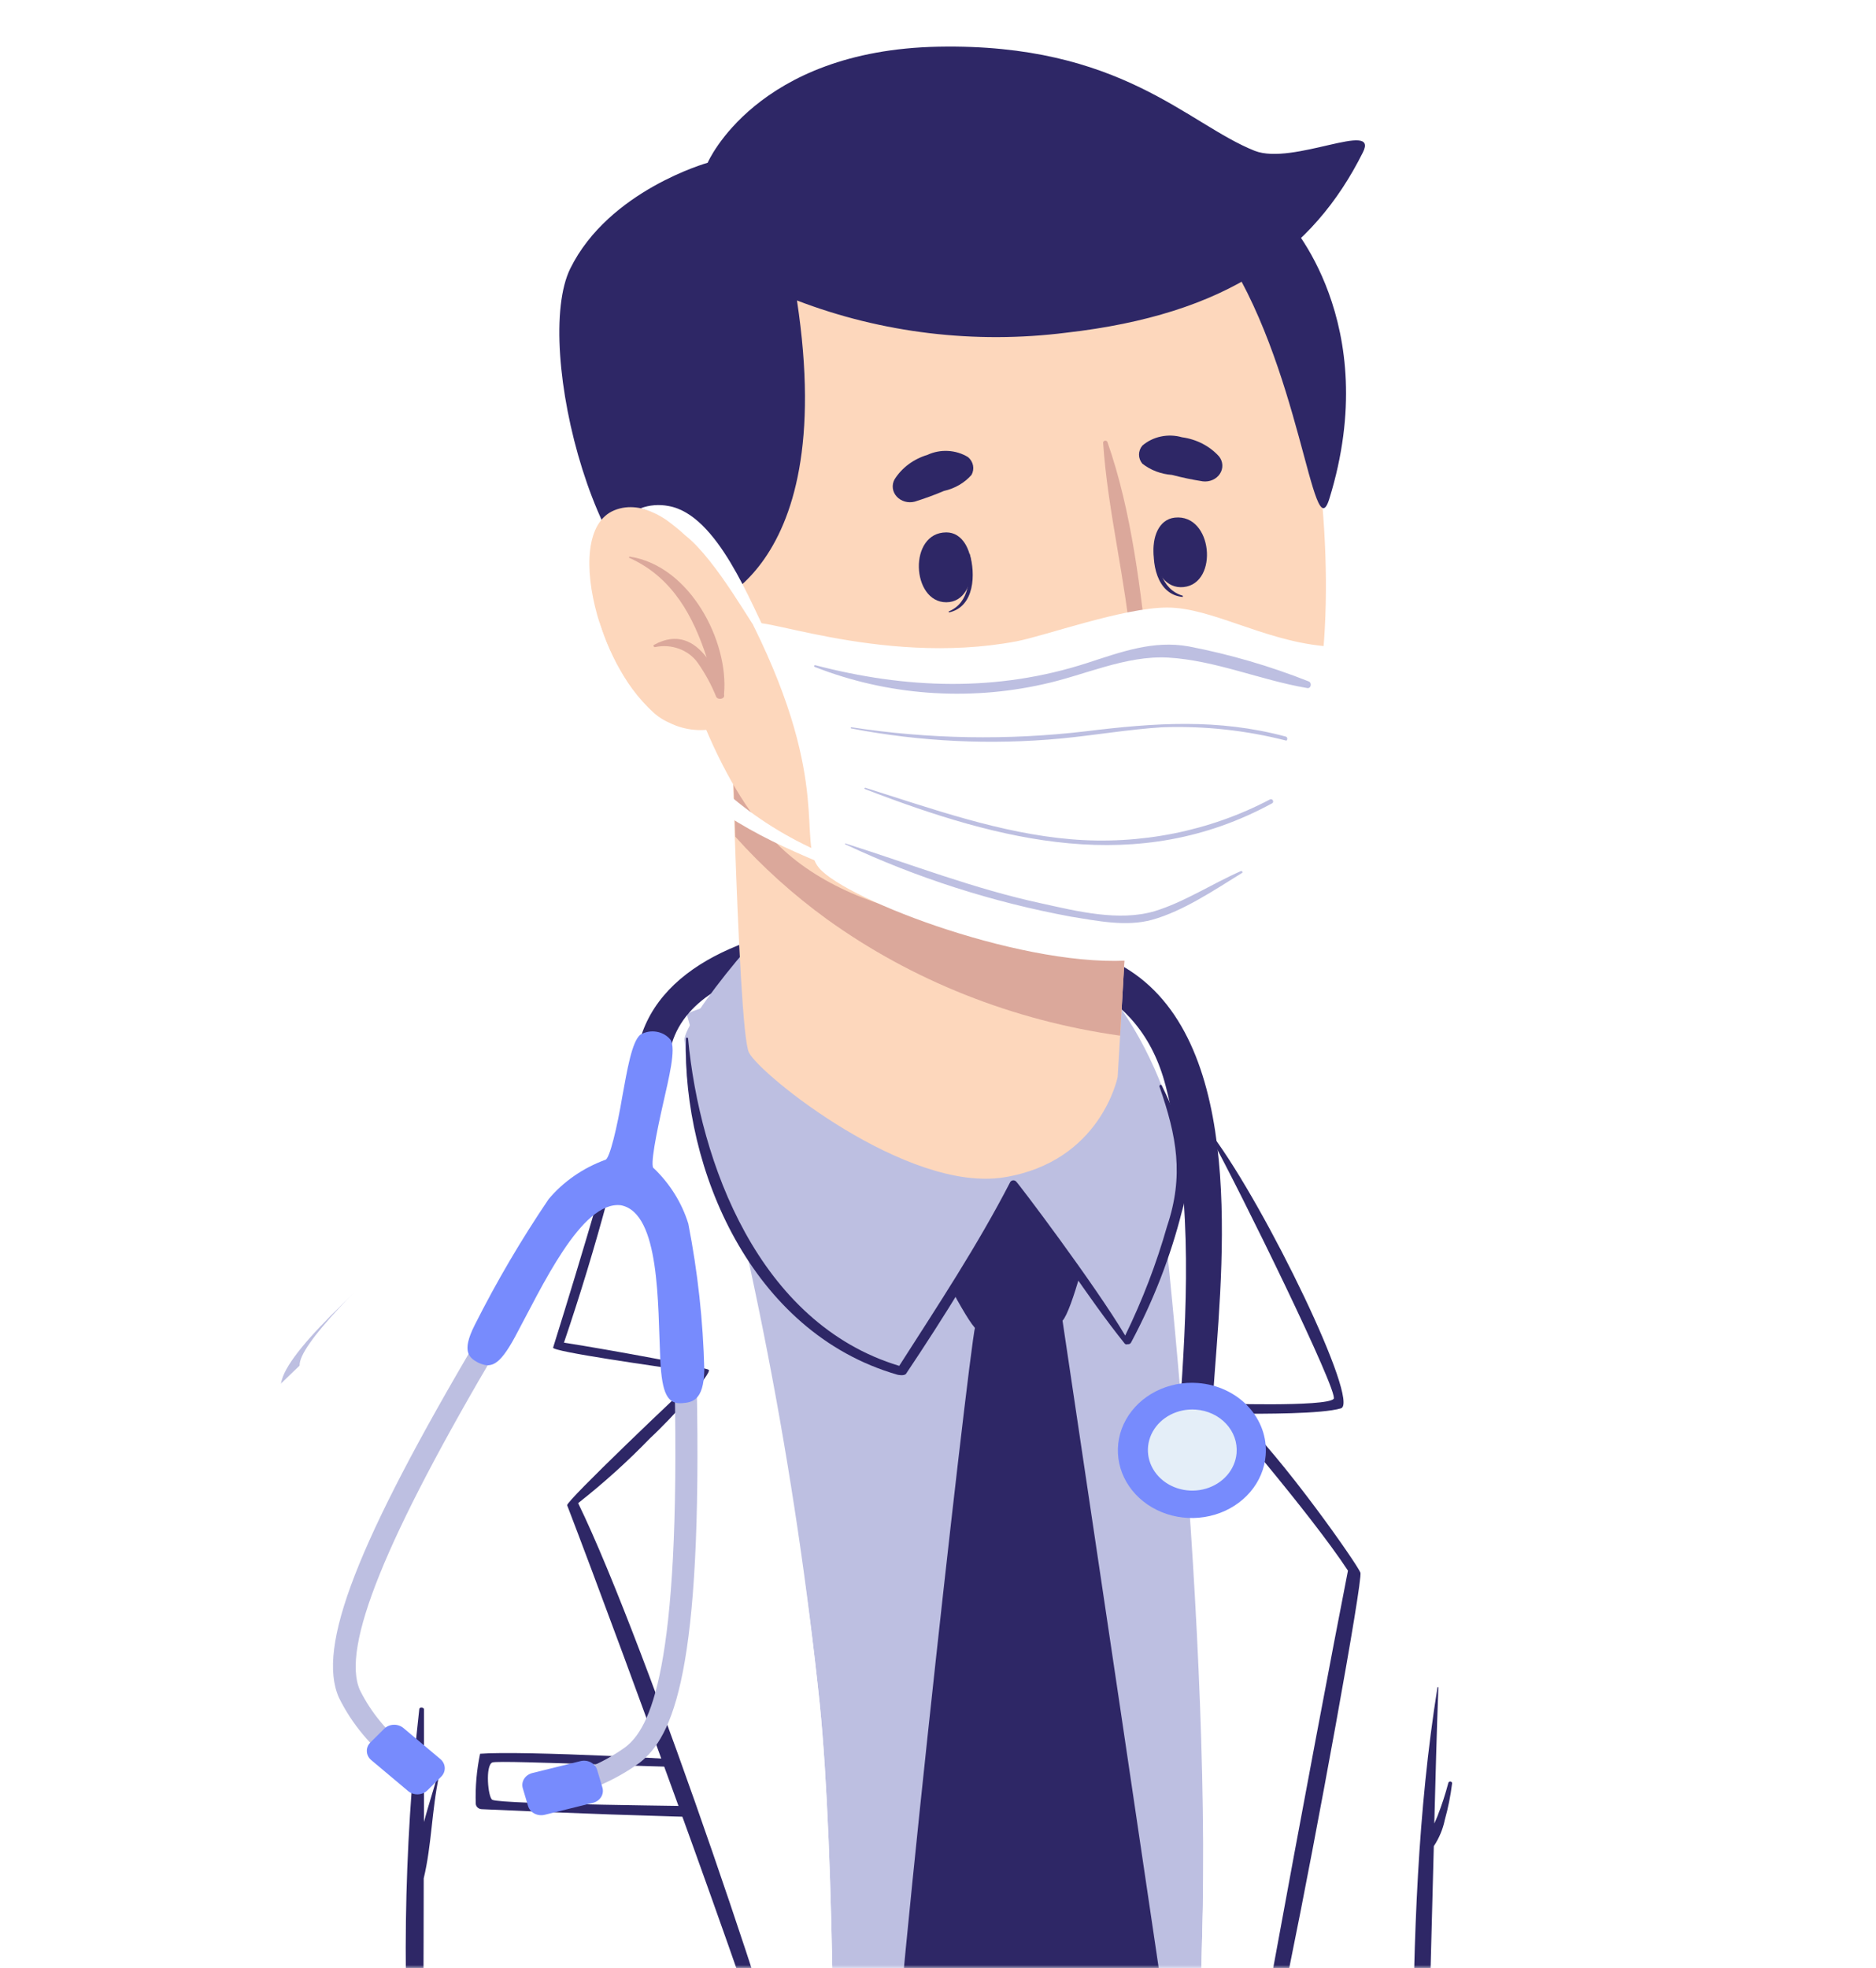 <svg width="307" height="322" viewBox="0 0 307 322" fill="none" xmlns="http://www.w3.org/2000/svg">
<mask id="mask0_441_18334" style="mask-type:alpha" maskUnits="userSpaceOnUse" x="0" y="0" width="307" height="322">
<rect width="307" height="322" transform="matrix(-1 0 0 1 307 0)" fill="#C4C4C4"/>
</mask>
<g mask="url(#mask0_441_18334)">
<g clip-path="url(#clip0_441_18334)">
<path d="M148.586 160.006C163.463 160.578 175.171 167.824 182.235 172.913C189.3 178.001 224.867 208.608 227.794 217.826C230.721 227.045 234.576 418.132 230.68 423.958C226.785 429.784 185.546 443.317 167.339 444.239C149.131 445.161 70.126 431.794 63.889 426.521C57.651 421.248 42.855 237.02 46.126 225.736C49.396 214.452 99.819 178.13 109.891 167.492C114.271 162.772 142.087 159.767 148.586 160.006Z" fill="#BDBFE1"/>
<path d="M178.461 199.997C178.602 202.615 175.332 214.581 173.879 216.075C172.425 217.568 161.081 218.287 159.749 217.421C158.417 216.554 152.018 204.385 151.675 202.062C151.332 199.739 160.758 189.543 164.694 188.953C168.63 188.363 178.38 198.43 178.461 199.997Z" fill="#2E2766"/>
<path d="M173.879 216.075C173.879 216.075 192.308 339.514 193.378 347.829C194.447 356.145 173.636 406.092 170.124 407.217C166.612 408.341 146.972 357.435 145.76 351.904C144.549 346.373 158.457 221.44 159.587 217.015C159.89 215.78 173.717 214.913 173.879 216.075Z" fill="#2E2766"/>
<path d="M197.193 537.791C199.05 542.843 248.12 529.421 249.109 523.262C250.099 517.104 232.719 375.191 232.699 364.054C232.679 352.918 234.556 229.958 228.783 215.78C225.876 208.608 207.992 192.014 197.677 182.979C193.297 179.108 190.269 176.582 190.269 176.582C191.965 182.555 198.343 262.925 196.708 317.61C196.204 335.089 195.881 363.446 195.719 394.071C195.719 394.366 195.719 394.605 195.719 394.845C195.396 459.69 195.881 534.417 197.193 537.791Z" fill="white"/>
<path d="M220.971 258.629C221.375 252.987 200.039 230.014 200.039 230.014C200.039 230.014 218.993 232.742 219.013 228.963C219.013 225.681 201.755 191.092 197.677 182.98C193.297 179.108 187.161 174.646 187.161 174.646C188.856 180.638 198.323 262.925 196.708 317.61C196.204 335.089 195.881 363.446 195.719 394.071C196.567 376.647 220.567 264.197 220.971 258.629Z" fill="white"/>
<path d="M220.588 256.969C214.391 247.529 198.747 229.497 198.848 229.571C198.949 229.645 217.015 230.216 218.246 228.87C219.175 227.93 202.986 194.89 198.061 185.948C198.044 185.907 198.043 185.862 198.059 185.821C198.075 185.78 198.106 185.745 198.147 185.723C198.188 185.701 198.236 185.693 198.283 185.7C198.331 185.708 198.373 185.73 198.404 185.764C207.245 197.6 222.626 229.479 219.437 230.419C216.248 231.36 206.68 231.304 202.3 231.304C209.95 238.495 222.202 256.047 222.626 257.301C223.05 258.555 215.319 300.795 211.161 321.077C206.72 342.943 203.087 367.908 197.455 389.553C197.455 389.977 196.708 389.793 196.769 389.406C199.635 367.613 215.864 280.993 220.588 256.969Z" fill="#2E2766"/>
<path d="M38.051 523.723C77.029 551.38 129.229 544.355 131.065 540.52C132.155 538.234 135.102 467.673 136.172 398.127V397.187C136.818 349.876 136.596 303.155 134.154 278.836C130.235 241.091 122.284 203.787 110.416 167.455C108.581 168.324 106.883 169.415 105.369 170.7C90.473 181.652 48.608 216.794 49.032 223.431C49.577 231.23 51.636 333.522 48.305 378.048C44.975 422.575 32.601 519.833 38.051 523.723Z" fill="white"/>
<path d="M78.563 286.93C85.386 286.395 113.746 287.852 120.953 288.59C121.356 288.59 121.276 289.235 120.953 289.235C113.686 289.456 81.793 287.889 80.582 288.35C79.371 288.811 79.855 294.158 80.582 294.471C82.257 295.209 113.646 295.467 121.155 295.614C122.446 295.614 122.507 297.458 121.155 297.458C107.025 297.163 92.895 296.647 78.886 296.001C78.624 296.002 78.37 295.91 78.179 295.746C77.988 295.581 77.872 295.356 77.857 295.116C77.762 292.372 77.999 289.627 78.563 286.93Z" fill="#2E2766"/>
<path d="M115.321 224.409C115.644 225.091 95.297 243.086 94.167 245.704C93.036 248.322 121.558 318.477 127.573 339.735C133.589 360.994 136.172 398.164 136.172 398.164V397.223C136.818 349.913 136.596 303.192 134.154 278.873C130.173 240.597 122.849 202.674 112.253 165.464C111.829 165.464 108.216 168.654 105.41 170.7C105.026 172.157 91.421 218.232 91.28 219.725C91.139 221.219 115.038 223.726 115.321 224.409Z" fill="white"/>
<path d="M104.683 172.12C104.804 171.677 105.147 171.788 105.047 172.249C101.83 188.273 97.57 204.109 92.289 219.67C100.364 220.924 115.704 223.8 115.987 224.114C116.512 224.704 109.931 232.042 106.399 235.287C102.74 239.075 98.801 242.629 94.611 245.925C105.874 269.027 129.612 339.957 131.913 351.941C134.124 364.334 135.579 376.829 136.273 389.369C136.273 389.517 136.031 389.535 136.011 389.369C134.235 376.205 132.66 362.985 129.653 349.987C126.927 338.279 101.716 269.47 92.814 246.275C92.572 245.649 111.465 227.672 114.877 224.611C107.166 223.524 90.311 221.127 90.513 220.481C95.519 204.465 100.242 188.345 104.683 172.12Z" fill="#2E2766"/>
<g filter="url(#filter0_d_441_18334)">
<path d="M83.206 352.734C83.327 355.923 83.912 358.154 84.498 358.412C86.294 359.297 93.904 362.653 104.199 366.451C106.056 367.133 107.973 367.834 109.992 368.535C115.624 370.489 136.233 380.076 159.143 390.18C189.906 403.695 225.089 418.113 235.283 416.546C253.026 413.78 277.894 394.273 279.791 383.082C281.689 371.89 244.366 238.864 239.622 229.811C234.879 220.758 229.53 213.106 224.423 208.515L232.154 354.891C231.626 354.628 231.072 354.412 230.499 354.246C224.766 352.402 205.711 347.571 183.85 342.353C147.073 333.559 102.342 323.547 99.435 324.377C98.415 324.68 97.417 325.044 96.448 325.465C85.023 330.664 82.802 344.732 83.206 352.734Z" fill="white"/>
</g>
<path d="M82.096 352.826C82.096 354.246 82.378 355.721 82.641 357.269C82.499 357.62 83.085 358.136 83.529 358.357C104.946 369.678 169.983 396.302 186.071 402.81C195.517 406.663 227.774 420.768 237.725 416.343C237.927 416.233 237.967 416.048 237.725 416.085H237.463C228.379 417.357 193.64 404.211 159.547 389.941C153.835 387.562 148.122 385.147 142.571 382.787C142.391 382.686 142.202 382.6 142.006 382.529C130.359 377.532 119.338 372.665 110.113 368.553H109.992L104.623 366.156C92.189 360.625 84.135 356.937 84.135 356.937C83.59 349.857 83.711 331.014 99.98 325.151C124.586 331.143 152.341 336.509 177.128 342.39C177.996 342.575 178.844 342.777 179.712 342.999C192.685 346.109 205.677 349.28 218.69 352.512C222.689 353.385 226.544 354.736 230.155 356.532C232.432 357.695 234.541 359.114 236.433 360.754C240.995 364.681 245.355 368.738 250.119 372.48C250.401 372.72 250.745 372.37 250.502 372.112C245.335 366.377 239.925 359.887 233.082 355.518C233.769 337.707 234.152 319.823 234.637 302.049C235.512 300.727 236.121 299.272 236.433 297.753C236.981 295.802 237.379 293.818 237.624 291.816C237.643 291.743 237.629 291.666 237.585 291.602C237.542 291.538 237.472 291.492 237.392 291.475C237.312 291.458 237.227 291.471 237.157 291.51C237.087 291.55 237.037 291.614 237.018 291.687C236.534 293.531 235.928 295.375 235.242 297.126C235.081 297.532 234.899 297.919 234.717 298.343C234.919 290.968 235.101 283.464 235.383 276.034C235.383 276.034 235.262 276.034 235.242 276.034C231.992 296.315 231.306 317.205 231.205 337.965C231.205 343.497 231.205 349.028 231.205 354.559C229.349 353.474 227.365 352.583 225.291 351.904C212.312 348.087 198.848 345.34 185.687 342.187C170.306 338.5 153.835 334.978 137.424 331.604C137.081 331.604 136.717 331.438 136.314 331.383C125.979 329.263 115.704 327.161 105.773 325.096L99.98 323.897C98.46 324.221 97.003 324.756 95.66 325.483C90.049 328.249 80.743 335.587 82.096 352.826Z" fill="#2E2766"/>
<g filter="url(#filter1_d_441_18334)">
<path d="M17.704 377.164C17.704 384.262 42.714 418.777 59.327 416.823C86.577 413.67 201.916 362.118 207.467 360.957C208.618 360.68 208.799 359.482 208.315 357.675C206.905 353.838 204.863 350.22 202.259 346.944C198.995 342.341 194.9 338.276 190.148 334.923C189.132 334.264 188.017 333.742 186.838 333.374C179.45 331.328 110.739 342.298 82.015 347.35C74.546 348.659 69.904 349.563 69.48 349.728C69.056 349.894 68.592 340.51 68.087 326.553C66.533 285.787 64.676 204.865 64.676 204.865C56.057 212.922 38.617 228.52 35.407 233.996C32.197 239.472 17.765 370.065 17.704 377.164Z" fill="white"/>
</g>
<path d="M50.122 358.652C55.315 355.208 60.906 352.296 66.795 349.968C62.758 349.065 56.703 350.908 53.554 351.203C52.928 351.203 52.867 350.447 53.372 350.263C56.875 349.099 60.565 348.475 64.292 348.419C65.456 348.369 66.614 348.585 67.663 349.046C65.698 325.934 66.015 302.707 68.612 279.647C68.612 279.242 69.379 279.334 69.379 279.647C69.379 285.769 69.379 291.89 69.379 298.085C70.065 295.522 70.893 292.978 71.579 290.562C71.571 290.543 71.567 290.522 71.57 290.501C71.572 290.48 71.581 290.46 71.593 290.442C71.606 290.425 71.624 290.41 71.644 290.4C71.665 290.391 71.687 290.385 71.71 290.385C71.734 290.385 71.756 290.391 71.777 290.4C71.797 290.41 71.814 290.425 71.827 290.442C71.84 290.46 71.848 290.48 71.851 290.501C71.853 290.522 71.85 290.543 71.842 290.562C70.651 296.094 70.651 301.865 69.339 307.322C69.339 321.224 69.197 335.126 69.339 349.028C83.811 344.216 167.379 330.959 186.616 332.987C187.894 333.193 189.091 333.702 190.087 334.462C190.532 334.776 190.471 335.2 190.229 335.089C188.909 334.356 187.426 333.903 185.889 333.761C165.421 333.669 83.569 346.483 69.117 351.332C69.048 351.394 68.965 351.443 68.875 351.474C68.785 351.506 68.688 351.521 68.592 351.517C62.264 353.657 56.118 356.221 50.203 359.187C49.355 359.629 49.355 359.132 50.122 358.652Z" fill="#2E2766"/>
<path d="M109.568 172.249C112.596 156.042 141.521 155.397 155.046 156.19C172.284 157.185 186.515 161.297 190.754 177.651C194.993 194.005 194.387 211.521 193.257 228.004C193.265 228.605 193.519 229.182 193.969 229.621C194.419 230.061 195.031 230.331 195.688 230.379C196.344 230.428 196.996 230.251 197.517 229.883C198.038 229.515 198.391 228.983 198.505 228.391C199.797 209.382 204.258 173.724 186.515 159.951C168.772 146.178 109.487 144.427 104.32 171.862C103.755 174.904 108.983 175.254 109.568 172.249Z" fill="#2E2766"/>
<path d="M207.124 238.108C206.948 240.293 206.066 242.382 204.588 244.109C203.111 245.835 201.106 247.123 198.827 247.807C196.547 248.491 194.097 248.541 191.786 247.952C189.476 247.362 187.409 246.159 185.848 244.495C184.287 242.83 183.302 240.78 183.019 238.604C182.735 236.428 183.166 234.224 184.256 232.272C185.346 230.319 187.046 228.707 189.141 227.638C191.236 226.57 193.631 226.094 196.022 226.271C199.208 226.506 202.163 227.883 204.243 230.1C206.322 232.317 207.358 235.196 207.124 238.108Z" fill="#778BFD"/>
<path d="M202.36 237.757C202.248 239.066 201.714 240.315 200.825 241.346C199.935 242.377 198.732 243.145 197.365 243.551C195.999 243.957 194.531 243.984 193.148 243.629C191.764 243.273 190.527 242.551 189.593 241.554C188.659 240.556 188.07 239.328 187.9 238.025C187.73 236.721 187.987 235.401 188.638 234.231C189.29 233.061 190.306 232.094 191.559 231.451C192.812 230.809 194.246 230.52 195.679 230.622C196.631 230.69 197.558 230.928 198.409 231.323C199.26 231.718 200.017 232.263 200.638 232.925C201.258 233.588 201.73 234.356 202.025 235.185C202.321 236.014 202.435 236.888 202.36 237.757Z" fill="#E4EEF8"/>
<path d="M114.009 226.068C114.998 273.674 110.113 284.165 104.663 288.405C100.638 291.314 95.935 293.338 90.917 294.324L90.21 291.042L90.574 292.683L90.21 291.042C94.626 290.178 98.768 288.407 102.321 285.861C106.359 282.8 111.385 273.268 110.396 226.142L114.009 226.068Z" fill="#BDBFE1"/>
<path d="M97.723 289.568L98.584 292.47C98.906 293.555 98.204 294.673 97.016 294.967L89.148 296.913C87.96 297.207 86.736 296.566 86.415 295.481L85.554 292.578C85.232 291.493 85.934 290.375 87.122 290.081L94.99 288.135C96.178 287.841 97.401 288.483 97.723 289.568Z" fill="#778BFD"/>
<path d="M81.732 220.094C63.041 251.659 55.794 269.58 58.903 276.531C60.763 280.266 63.523 283.569 66.977 286.193L64.716 288.829C60.745 285.839 57.582 282.054 55.471 277.767C51.757 269.488 58.438 252.305 78.483 218.453L81.732 220.094Z" fill="#BDBFE1"/>
<path d="M72.192 290.687L69.951 292.912C69.113 293.744 67.695 293.798 66.785 293.033L60.753 287.965C59.842 287.2 59.783 285.905 60.621 285.073L62.862 282.848C63.7 282.016 65.117 281.962 66.028 282.727L72.06 287.795C72.97 288.56 73.029 289.855 72.192 290.687Z" fill="#778BFD"/>
<path d="M77.675 216.812C81.242 209.713 85.287 202.823 89.787 196.181C92.185 193.326 95.377 191.11 99.031 189.765C99.758 189.765 101.05 184.123 101.837 179.403C102.604 175.236 103.391 170.368 104.804 169.28C105.592 168.813 106.546 168.643 107.468 168.804C108.39 168.966 109.208 169.447 109.75 170.147C110.658 171.622 109.447 176.416 108.518 180.546C107.449 185.247 106.298 190.981 107.005 191.147C109.657 193.704 111.59 196.81 112.636 200.2C114.186 208.116 115.063 216.13 115.26 224.169C115.139 229.221 113.242 229.424 111.627 229.571C109.306 229.756 108.317 228.133 108.054 222.454C107.63 213.457 108.054 198.486 101.635 197.195C95.136 196.365 88.575 210.783 84.296 218.693C81.632 223.634 80.259 223.874 78.24 222.934C76.848 222.178 75.435 221.237 77.675 216.812Z" fill="#778BFD"/>
<path d="M133.064 145.109C128.179 146.953 111.405 167.344 112.031 170.276C112.656 173.208 110.557 210.23 147.618 224.648L165.784 193.304L183.951 218.933C183.951 218.933 194.407 198.504 194.044 193.415C193.681 188.326 189.341 162.956 167.803 150.327C151.574 140.942 143.257 141.145 133.064 145.109Z" fill="#BDBFE1"/>
<path d="M112.596 169.889C114.493 190.17 124.102 216.499 147.153 223.468C153.512 213.531 159.951 203.795 165.32 193.397C165.363 193.323 165.424 193.26 165.498 193.212C165.573 193.163 165.659 193.132 165.749 193.119C165.839 193.107 165.931 193.114 166.018 193.139C166.105 193.165 166.184 193.209 166.249 193.268C166.41 193.268 179.228 210.23 184.133 218.509C186.946 212.741 189.235 206.772 190.976 200.661C193.781 192.327 192.57 185.911 189.724 177.725C189.724 177.522 190.027 177.374 190.108 177.577C193.418 184.252 195.598 190.889 193.438 198.117C191.562 205.569 188.758 212.8 185.082 219.67C185.028 219.762 184.945 219.835 184.844 219.882C184.743 219.928 184.628 219.944 184.516 219.928C184.437 219.961 184.347 219.968 184.263 219.948C184.179 219.927 184.104 219.882 184.052 219.818C177.694 211.89 172.486 203.224 166.107 195.24C160.637 205.602 154.46 215.522 148.284 224.741C148.001 225.165 146.931 224.943 146.83 224.906C122.85 217.974 111.667 191.166 112.253 169.889C112.253 169.723 112.576 169.723 112.596 169.889Z" fill="#2E2766"/>
<path d="M186.03 121.509L183.305 169.446L182.902 176.194C182.902 176.194 180.177 190.059 164.311 192.622C148.445 195.185 124.364 175.826 122.567 172.212C121.599 170.368 120.811 153.184 120.246 136.886C119.701 121.306 119.398 106.482 119.398 106.482L126.827 108.16L186.03 121.509Z" fill="#FDD7BC"/>
<path d="M186.03 121.509L183.305 169.446C165.761 166.984 149.216 160.409 135.284 150.363C129.79 146.368 124.776 141.85 120.327 136.886C119.782 121.306 119.479 106.482 119.479 106.482L126.907 108.16L186.03 121.509Z" fill="#DBA89B"/>
<path d="M109.528 39.572C98.567 62.177 108.236 118.743 127.069 137.955C139.947 151.101 168.005 155.139 188.957 147.45C198.522 144.176 206.362 137.695 210.878 129.326C225.008 101.559 212.19 34.963 196.951 24.491C170.043 5.961 122.951 11.935 109.528 39.572Z" fill="#FDD7BC"/>
<path d="M158.679 90.607C158.679 90.478 158.396 90.81 158.417 90.958C158.861 94.479 158.699 98.572 155.308 100.011C155.187 100.011 155.308 100.232 155.308 100.195C159.527 99.273 159.668 93.816 158.679 90.607Z" fill="#2E2766"/>
<path d="M154.864 87.104C148.607 87.104 149.131 98.554 154.864 98.536C160.597 98.517 160.112 87.086 154.864 87.104Z" fill="#2E2766"/>
<path d="M188.957 88.524C188.957 88.395 189.26 88.69 189.26 88.819C189.26 92.377 189.987 96.434 193.559 97.466C193.559 97.466 193.559 97.688 193.559 97.669C189.219 97.282 188.372 91.898 188.957 88.524Z" fill="#2E2766"/>
<path d="M192.247 84.689C198.464 84.025 199.474 95.438 193.701 96.047C187.928 96.655 186.939 85.261 192.247 84.689Z" fill="#2E2766"/>
<path d="M164.048 122.486C165.017 123.279 166.067 124.33 167.399 124.44C168.81 124.349 170.184 123.991 171.436 123.389C171.464 123.377 171.495 123.373 171.525 123.379C171.555 123.384 171.583 123.398 171.603 123.419C171.624 123.44 171.636 123.466 171.639 123.494C171.641 123.522 171.634 123.55 171.618 123.574C171.096 124.268 170.382 124.825 169.549 125.188C168.717 125.55 167.794 125.706 166.874 125.639C166.069 125.491 165.332 125.122 164.763 124.582C164.193 124.042 163.817 123.356 163.685 122.615C163.604 122.449 163.907 122.357 164.048 122.486Z" fill="#DBA89B"/>
<path d="M149.697 82.071C151.324 81.564 152.92 80.979 154.48 80.319C156.256 79.923 157.838 79.003 158.982 77.701C159.248 77.226 159.336 76.684 159.234 76.158C159.132 75.632 158.845 75.151 158.417 74.788C157.446 74.192 156.319 73.843 155.151 73.778C153.983 73.713 152.818 73.934 151.776 74.419C149.496 75.103 147.576 76.536 146.386 78.439C146.141 78.887 146.045 79.391 146.108 79.889C146.172 80.387 146.392 80.857 146.743 81.242C147.094 81.627 147.561 81.91 148.085 82.058C148.609 82.205 149.169 82.21 149.697 82.071Z" fill="#2E2766"/>
<path d="M196.829 78.752C195.134 78.487 193.456 78.137 191.803 77.701C190.008 77.576 188.303 76.93 186.939 75.858C186.585 75.434 186.393 74.915 186.393 74.382C186.393 73.85 186.585 73.331 186.939 72.907C187.791 72.172 188.842 71.657 189.985 71.418C191.128 71.178 192.32 71.221 193.438 71.543C195.813 71.865 197.971 72.982 199.494 74.677C199.819 75.086 200.005 75.574 200.03 76.079C200.055 76.583 199.917 77.084 199.633 77.518C199.35 77.952 198.933 78.3 198.434 78.519C197.936 78.739 197.378 78.82 196.829 78.752Z" fill="#2E2766"/>
<path d="M177.673 114.355C177.673 114.355 174.525 121.73 168.368 120.347C163.705 119.37 165.946 110.778 165.946 110.778C165.946 110.778 172.022 114.871 177.673 114.355Z" fill="white"/>
<path d="M165.603 111.11C166.648 112.474 167.991 113.625 169.547 114.491C171.104 115.358 172.84 115.92 174.646 116.144C176.225 116.356 177.83 116.356 179.409 116.144C179.716 116.13 180.021 116.087 180.318 116.014L181.166 115.867C181.367 115.823 181.547 115.72 181.678 115.573C181.81 115.427 181.885 115.245 181.892 115.056C181.912 114.94 181.912 114.821 181.892 114.705V114.355C181.892 111.626 181.367 107.496 181.367 107.496C182.478 107.957 188.15 110.022 187.988 108.603C186.696 96.839 185.243 83.767 181.226 72.317C181.198 72.243 181.142 72.181 181.068 72.141C180.994 72.101 180.906 72.086 180.822 72.1C180.737 72.113 180.66 72.153 180.605 72.213C180.549 72.273 180.519 72.35 180.52 72.428C181.287 83.786 184.234 94.922 185.182 106.316C183.167 105.537 181.039 105.028 178.864 104.804C178.441 104.934 179.934 112.788 179.853 114.023C179.858 114.072 179.858 114.122 179.853 114.171C174.868 114.945 171.012 113.691 166.006 110.797C165.643 110.594 165.36 110.889 165.603 111.11Z" fill="#DBA89B"/>
<path d="M199.676 40.273C212.877 59.43 214.815 90.386 217.54 81.61C226.482 52.7 210.636 35.959 210.636 35.959C210.636 35.959 198.101 37.968 199.676 40.273Z" fill="#2E2766"/>
<path d="M113.565 100.029C113.565 100.029 137.505 95.696 130.42 49.16C144.324 54.497 159.544 56.318 174.484 54.433C200.725 51.446 214.855 41.306 223.03 24.933C225.735 19.568 211.565 27.127 205.327 24.675C194.306 20.287 183.467 7.067 153.592 7.639C123.718 8.21 115.805 26.629 115.805 26.629C115.805 26.629 99.657 31.146 93.339 43.905C87.021 56.664 98.123 100.011 113.565 100.029Z" fill="#2E2766"/>
<path d="M121.962 98.444C121.962 98.444 109.851 79.656 100.525 83.491C91.199 87.326 99.435 113.931 109.568 118.264C110.825 118.891 112.207 119.279 113.632 119.406C115.057 119.532 116.496 119.394 117.861 119C119.226 118.605 120.49 117.963 121.576 117.111C122.663 116.259 123.549 115.215 124.182 114.042L121.962 98.444Z" fill="#FDD7BC"/>
<path d="M103.068 91.069C102.907 91.069 102.846 91.253 103.068 91.308C110.153 94.516 113.484 100.969 115.644 107.57C113.625 104.952 110.84 103.403 107.025 105.505C106.823 105.616 107.025 105.911 107.186 105.874C108.503 105.59 109.883 105.685 111.138 106.148C112.392 106.61 113.459 107.416 114.19 108.455C115.408 110.194 116.417 112.049 117.198 113.986C117.481 114.595 118.692 114.373 118.49 113.654C118.497 113.605 118.497 113.556 118.49 113.507C119.257 105.007 113 92.599 103.068 91.069Z" fill="#DBA89B"/>
<path d="M136.152 141.938C125.615 137.642 114.998 132.719 108.135 123.5C102.947 117.025 99.49 109.529 98.042 101.615C98.981 104.759 100.337 107.787 102.079 110.631C103.858 113.572 106.211 116.19 109.023 118.356C115.429 128.188 125.093 135.904 136.616 140.389C137.686 140.702 137.202 142.362 136.152 141.938Z" fill="white"/>
<path d="M125.111 104.915C123.234 102.776 117.38 91.732 112.152 87.602C111.357 86.869 110.521 86.174 109.649 85.519C108.251 84.417 106.603 83.611 104.824 83.159C106.276 82.617 107.873 82.489 109.407 82.79C117.481 84.191 122.911 98.904 125.858 104.472C126.019 104.804 125.434 105.357 125.111 104.915Z" fill="white"/>
<path d="M123.334 102.426C121.982 99.679 143.681 109.193 166.309 104.933C170.932 104.067 183.83 99.402 191.016 99.402C198.202 99.402 206.599 104.712 216.51 105.689C219.921 106.021 216.974 132.848 208.315 144.593C205.449 148.446 193.317 156.356 185.889 157.056C168.449 158.679 138.574 147.321 134.033 142.011C130.42 137.679 136.193 128.441 123.334 102.426Z" fill="white"/>
<path d="M214.148 111.479C207.842 108.978 201.275 107.063 194.548 105.763C188.735 104.712 183.467 106.667 177.956 108.455C163.18 113.249 148.284 112.714 133.387 108.824C133.225 108.824 133.145 109.063 133.387 109.137C145.151 113.744 158.235 114.734 170.669 111.958C177.391 110.52 184.173 107.201 191.177 107.588C198.848 108.031 206.296 111.276 213.886 112.567C214.512 112.732 214.774 111.737 214.148 111.479Z" fill="#BDBFE1"/>
<path d="M203.087 142.509C198.384 144.574 193.761 147.616 188.957 149.073C183.103 150.806 176.2 149.073 170.427 147.801C159.507 145.459 149.01 141.366 138.332 137.992C138.332 137.992 138.211 138.103 138.332 138.139C149.989 143.621 162.42 147.604 175.271 149.976C179.551 150.659 184.254 151.654 188.513 150.493C193.64 149.073 198.767 145.588 203.309 142.786C203.37 142.712 203.289 142.454 203.087 142.509Z" fill="#BDBFE1"/>
<path d="M210.414 120.513C199.312 117.526 188.957 118.264 177.674 119.647C164.923 121.15 152 120.927 139.321 118.983C139.2 118.983 139.16 119.167 139.321 119.186C150.598 121.353 162.174 121.907 173.636 120.827C179.167 120.292 184.698 119.333 190.249 118.983C197.06 118.748 203.87 119.482 210.434 121.158C210.656 121.251 210.818 120.624 210.414 120.513Z" fill="#BDBFE1"/>
<path d="M207.81 130.801C197.961 135.989 186.593 138.263 175.271 137.31C163.725 136.333 152.623 132.35 141.602 128.884C141.441 128.884 141.4 129.068 141.602 129.123C163.806 137.66 186.151 143.431 208.214 131.41C208.537 131.17 208.234 130.58 207.81 130.801Z" fill="#BDBFE1"/>
</g>
</g>
<defs>
<filter id="filter0_d_441_18334" x="79.162" y="208.515" width="204.699" height="216.148" filterUnits="userSpaceOnUse" color-interpolation-filters="sRGB">
<feFlood flood-opacity="0" result="BackgroundImageFix"/>
<feColorMatrix in="SourceAlpha" type="matrix" values="0 0 0 0 0 0 0 0 0 0 0 0 0 0 0 0 0 0 127 0" result="hardAlpha"/>
<feOffset dy="4"/>
<feGaussianBlur stdDeviation="2"/>
<feComposite in2="hardAlpha" operator="out"/>
<feColorMatrix type="matrix" values="0 0 0 0 0 0 0 0 0 0 0 0 0 0 0 0 0 0 0.75 0"/>
<feBlend mode="normal" in2="BackgroundImageFix" result="effect1_dropShadow_441_18334"/>
<feBlend mode="normal" in="SourceGraphic" in2="effect1_dropShadow_441_18334" result="shape"/>
</filter>
<filter id="filter1_d_441_18334" x="13.704" y="204.865" width="198.862" height="220.038" filterUnits="userSpaceOnUse" color-interpolation-filters="sRGB">
<feFlood flood-opacity="0" result="BackgroundImageFix"/>
<feColorMatrix in="SourceAlpha" type="matrix" values="0 0 0 0 0 0 0 0 0 0 0 0 0 0 0 0 0 0 127 0" result="hardAlpha"/>
<feOffset dy="4"/>
<feGaussianBlur stdDeviation="2"/>
<feComposite in2="hardAlpha" operator="out"/>
<feColorMatrix type="matrix" values="0 0 0 0 0 0 0 0 0 0 0 0 0 0 0 0 0 0 0.75 0"/>
<feBlend mode="normal" in2="BackgroundImageFix" result="effect1_dropShadow_441_18334"/>
<feBlend mode="normal" in="SourceGraphic" in2="effect1_dropShadow_441_18334" result="shape"/>
</filter>
<clipPath id="clip0_441_18334">
<rect width="262.087" height="569.056" fill="white" transform="matrix(-1 0 0 1 279.791 7.639)"/>
</clipPath>
</defs>
</svg>

